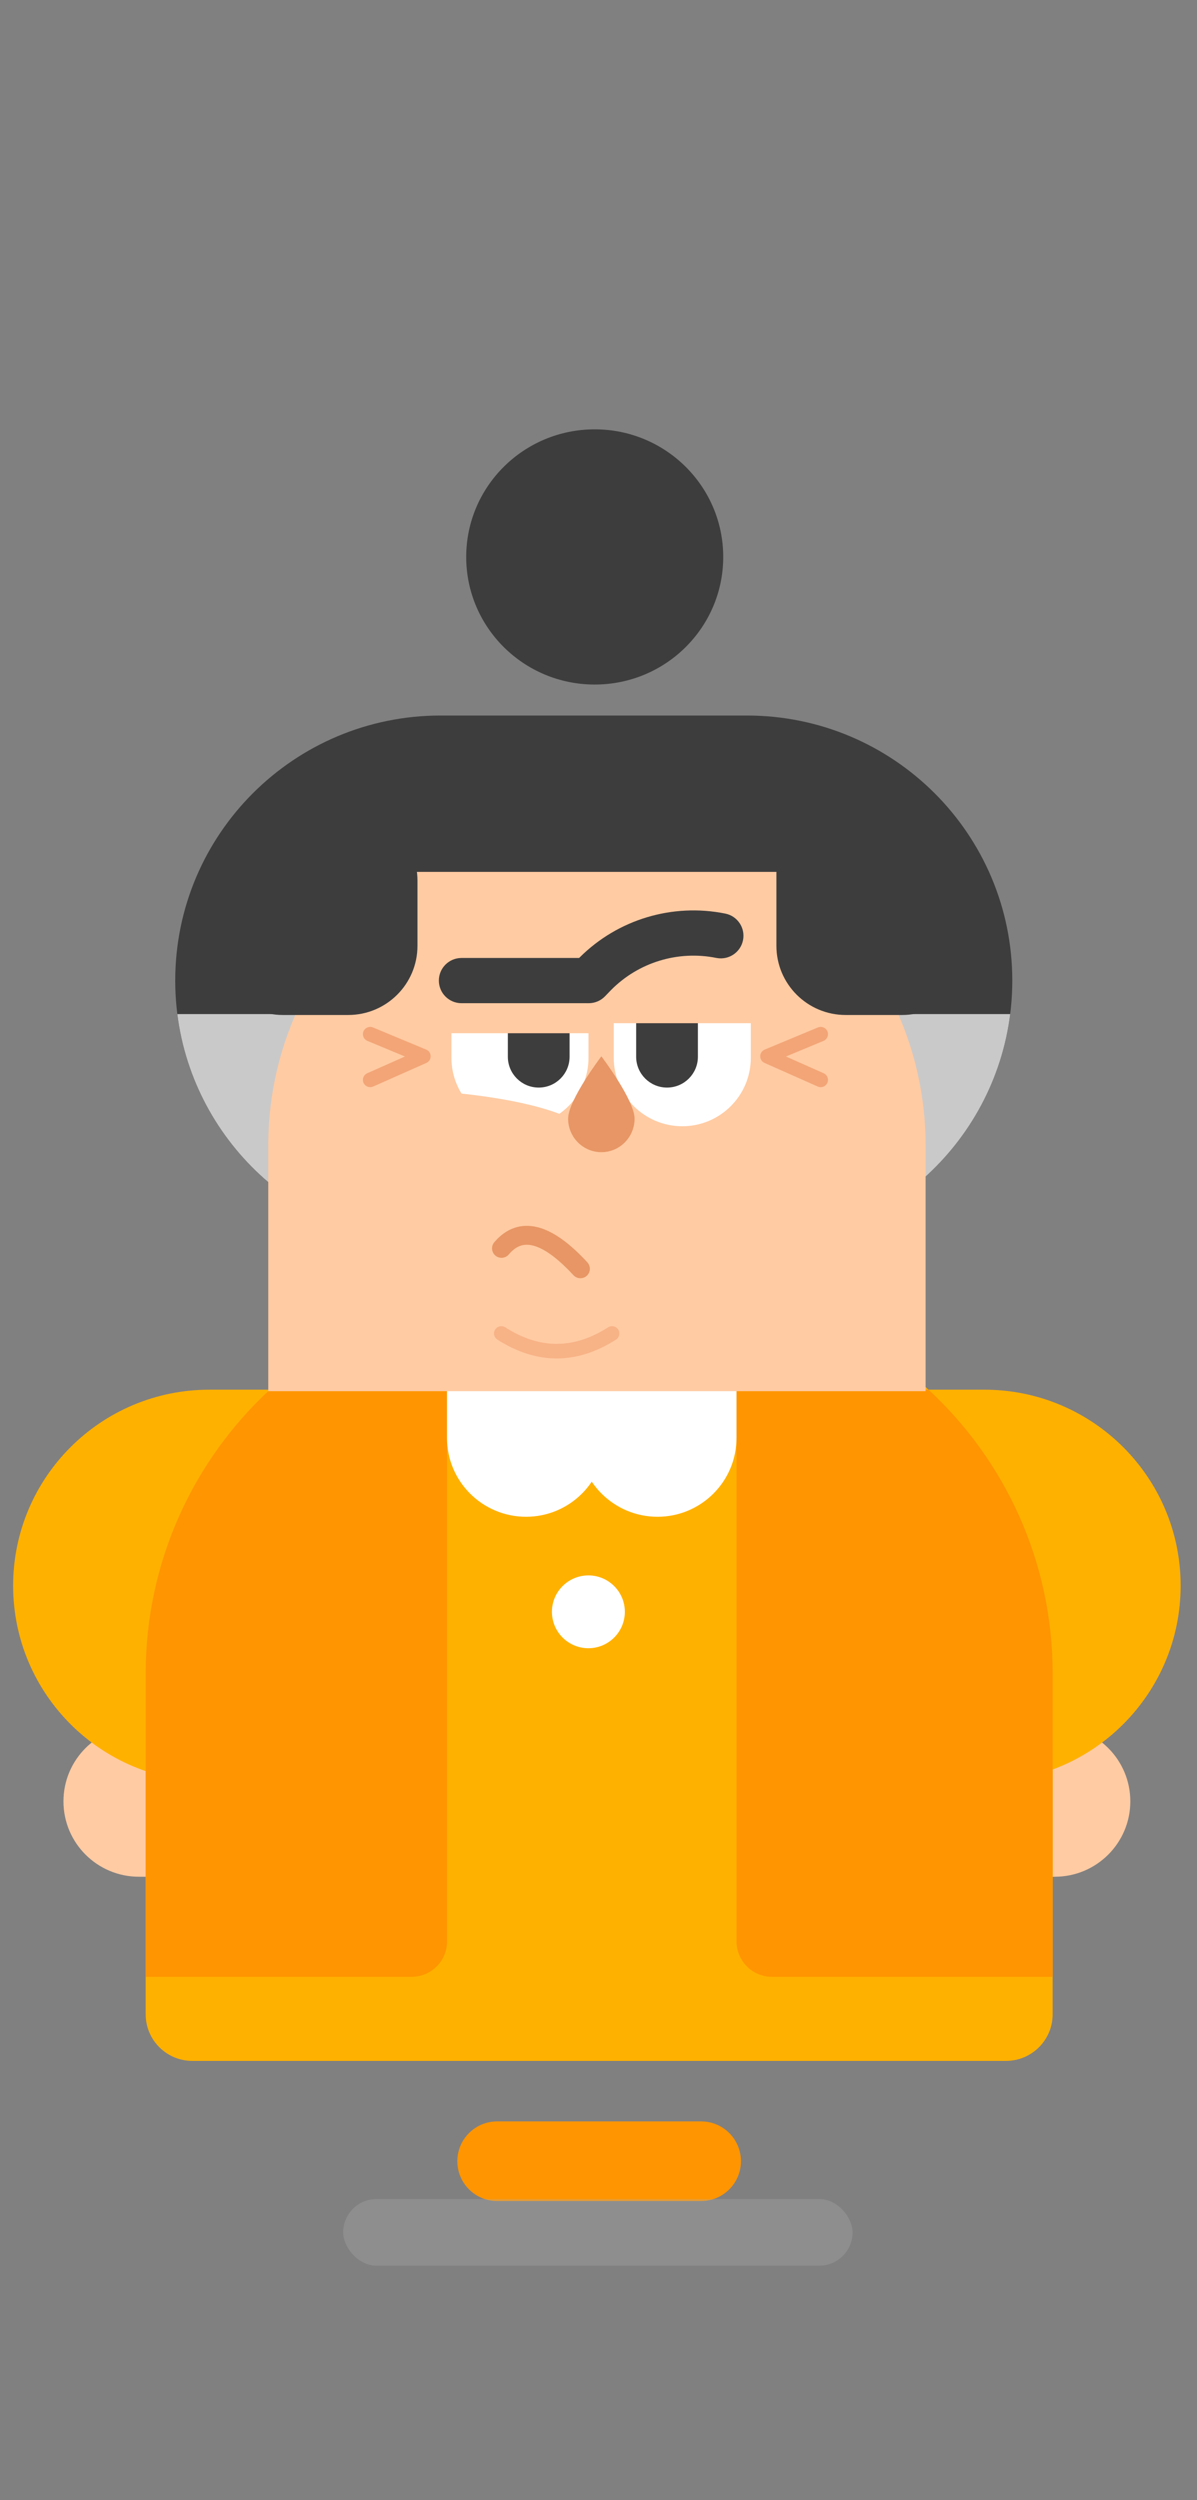 <svg viewBox="0 0 147 307" fill="none" xmlns="http://www.w3.org/2000/svg"><rect x="0" y="0" width="147" height="307" fill="#808080" stroke="none"/><g clip-path="url(#clip0)"><path fill-rule="evenodd" clip-rule="evenodd" d="M56.164 265.393C56.164 262.691 58.357 260.502 61.062 260.502H86.096C88.801 260.502 90.993 262.691 90.993 265.393C90.993 268.094 88.801 270.284 86.096 270.284H61.062C58.357 270.284 56.164 268.094 56.164 265.393Z" fill="#FF9500"/><path d="M73.036 84.061C81.752 84.061 88.818 77.046 88.818 68.392C88.818 59.738 81.752 52.722 73.036 52.722C64.32 52.722 57.254 59.738 57.254 68.392C57.254 77.046 64.32 84.061 73.036 84.061Z" fill="#3D3D3D"/><path d="M129.54 211.946H17.063C11.943 211.946 7.793 216.09 7.793 221.203C7.793 226.315 11.943 230.46 17.063 230.46H129.54C134.66 230.46 138.811 226.315 138.811 221.203C138.811 216.09 134.66 211.946 129.54 211.946Z" fill="#FFCBA3"/><path d="M120.889 170.651H25.716C12.404 170.651 1.613 181.427 1.613 194.72C1.613 208.012 12.404 218.788 25.716 218.788H120.889C134.2 218.788 144.991 208.012 144.991 194.72C144.991 181.427 134.2 170.651 120.889 170.651Z" fill="#FFB100"/><path fill-rule="evenodd" clip-rule="evenodd" d="M65.509 157.971H81.654C107.953 157.971 129.272 179.26 129.272 205.523V247.352C129.272 250.512 126.707 253.075 123.542 253.075H23.622C20.456 253.075 17.891 250.512 17.891 247.352V205.523C17.891 179.26 39.21 157.971 65.509 157.971Z" fill="#FFB100"/><path fill-rule="evenodd" clip-rule="evenodd" d="M129.272 205.522V242.749H94.806C92.401 242.749 90.452 240.802 90.452 238.401V170.651L114.028 170.65C123.404 179.334 129.272 191.744 129.272 205.522ZM54.897 170.651V238.401C54.897 240.802 52.948 242.749 50.543 242.749H17.891V205.522C17.891 191.744 23.759 179.334 33.136 170.65L54.897 170.651Z" fill="#FF9500"/><path d="M72.258 202.399C74.731 202.399 76.736 200.397 76.736 197.928C76.736 195.459 74.731 193.457 72.258 193.457C69.786 193.457 67.781 195.459 67.781 197.928C67.781 200.397 69.786 202.399 72.258 202.399Z" fill="white"/><path d="M74.305 170.017C74.305 164.665 69.96 160.326 64.6 160.326C59.24 160.326 54.895 164.665 54.895 170.017V176.566C54.895 181.918 59.24 186.257 64.6 186.257C69.96 186.257 74.305 181.918 74.305 176.566V170.017Z" fill="white"/><path d="M90.449 170.017C90.449 164.665 86.104 160.326 80.744 160.326C75.384 160.326 71.039 164.665 71.039 170.017V176.566C71.039 181.918 75.384 186.257 80.744 186.257C86.104 186.257 90.449 181.918 90.449 176.566V170.017Z" fill="white"/><path fill-rule="evenodd" clip-rule="evenodd" d="M54.114 87.865H91.723C109.724 87.865 124.317 102.438 124.317 120.414C124.317 138.39 109.724 152.963 91.723 152.963H54.114C36.112 152.963 21.52 138.39 21.52 120.414C21.52 102.438 36.112 87.865 54.114 87.865Z" fill="#3D3D3D"/><path fill-rule="evenodd" clip-rule="evenodd" d="M91.723 152.963H54.114C37.508 152.963 23.802 140.562 21.777 124.528H124.059C122.034 140.562 108.329 152.963 91.723 152.963Z" fill="#CAC9C9"/><path fill-rule="evenodd" clip-rule="evenodd" d="M73.308 100.365C95.599 100.365 113.67 118.411 113.67 140.671V170.832H32.945V140.671C32.945 118.411 51.016 100.365 73.308 100.365Z" fill="#FFCBA3"/><path d="M104.331 97.466H45.375V107.067H104.331V97.466Z" fill="#3D3D3D"/><path fill-rule="evenodd" clip-rule="evenodd" d="M63.855 116.304C68.503 116.304 72.272 120.067 72.272 124.709V129.895C72.272 134.538 68.503 138.301 63.855 138.301C59.206 138.301 55.438 134.538 55.438 129.895V124.709C55.438 120.067 59.206 116.304 63.855 116.304Z" fill="white"/><path d="M92.206 124.709C92.206 120.067 88.437 116.304 83.788 116.304C79.14 116.304 75.371 120.067 75.371 124.709V129.895C75.371 134.538 79.14 138.301 83.788 138.301C88.437 138.301 92.206 134.538 92.206 129.895V124.709Z" fill="white"/><path fill-rule="evenodd" clip-rule="evenodd" d="M52.044 133.878C61.512 134.535 68.032 135.962 71.602 138.16C75.172 140.358 72.165 146.72 62.582 157.246L46.57 143.52L52.044 133.878Z" fill="#FFCBA3"/><path fill-rule="evenodd" clip-rule="evenodd" d="M73.851 141.486C76.105 141.486 77.933 139.642 77.933 137.367C77.933 135.092 73.851 129.711 73.851 129.711C73.851 129.711 69.769 135.092 69.769 137.367C69.769 139.642 71.597 141.486 73.851 141.486Z" fill="#E89665"/><path fill-rule="evenodd" clip-rule="evenodd" d="M66.158 121.225C68.252 121.225 69.949 122.92 69.949 125.011V129.766C69.949 131.857 68.252 133.552 66.158 133.552C64.064 133.552 62.367 131.857 62.367 129.766V125.011L62.375 124.766C62.518 124.79 62.665 124.802 62.815 124.802C64.348 124.802 65.591 123.561 65.591 122.03C65.591 121.772 65.555 121.522 65.489 121.284C65.706 121.246 65.93 121.225 66.158 121.225Z" fill="#3D3D3D"/><path fill-rule="evenodd" clip-rule="evenodd" d="M81.916 121.225C84.01 121.225 85.707 122.92 85.707 125.011V129.766C85.707 131.857 84.01 133.552 81.916 133.552C79.822 133.552 78.125 131.857 78.125 129.766V125.011C78.125 124.874 78.132 124.739 78.146 124.606C78.462 124.733 78.808 124.802 79.17 124.802C80.703 124.802 81.946 123.561 81.946 122.03C81.946 121.751 81.905 121.482 81.828 121.228L81.916 121.225Z" fill="#3D3D3D"/><path fill-rule="evenodd" clip-rule="evenodd" d="M52.355 126.88C62.222 126.88 69.084 126.88 72.941 126.88C76.215 126.88 74.706 117.507 69.5 114.364C65.502 111.951 57.928 115.214 57.151 115.214C55.958 115.214 54.359 119.103 52.355 126.88Z" fill="#FFCBA3"/><path fill-rule="evenodd" clip-rule="evenodd" d="M71.582 125.646C81.448 125.646 88.31 125.646 92.168 125.646C95.441 125.646 93.933 116.634 88.726 113.492C84.729 111.08 77.155 114.342 76.377 114.342C75.184 114.342 73.586 118.11 71.582 125.646Z" fill="#FFCBA3"/><path d="M71.199 117.558C75.876 112.903 82.581 110.879 89.071 112.187C90.577 112.49 91.551 113.955 91.247 115.459C90.948 116.941 89.517 117.908 88.033 117.643L87.971 117.632C83.259 116.682 78.389 118.176 75.023 121.595L74.922 121.699L74.303 122.341C73.797 122.866 73.104 123.171 72.376 123.19L72.3 123.191H56.676C55.14 123.191 53.895 121.948 53.895 120.414C53.895 118.901 55.106 117.671 56.614 117.638L56.676 117.637L71.121 117.637L71.199 117.558Z" fill="#3D3D3D"/><path d="M100.445 126.168C100.901 125.978 101.426 126.194 101.616 126.65C101.8 127.092 101.603 127.599 101.173 127.802L101.134 127.819L96.523 129.737L101.153 131.792C101.592 131.987 101.796 132.491 101.624 132.933L101.608 132.973C101.413 133.411 100.908 133.615 100.466 133.443L100.426 133.427L93.895 130.528C93.19 130.215 93.189 129.225 93.875 128.903L93.914 128.886L100.445 126.168Z" fill="#F3A577"/><path d="M45.806 126.168C45.35 125.978 44.826 126.194 44.636 126.65C44.451 127.092 44.649 127.599 45.078 127.802L45.118 127.819L49.728 129.737L45.098 131.792C44.66 131.987 44.455 132.491 44.627 132.933L44.644 132.973C44.839 133.411 45.343 133.615 45.786 133.443L45.826 133.427L52.356 130.528C53.061 130.215 53.063 129.225 52.377 128.903L52.337 128.886L45.806 126.168Z" fill="#F3A577"/><path fill-rule="evenodd" clip-rule="evenodd" d="M34.741 99.64H42.761C47.459 99.64 51.268 103.444 51.268 108.135V116.144C51.268 120.836 47.459 124.639 42.761 124.639H34.741C30.043 124.639 26.234 120.836 26.234 116.144V108.135C26.234 103.444 30.043 99.64 34.741 99.64Z" fill="#3D3D3D"/><path fill-rule="evenodd" clip-rule="evenodd" d="M103.854 98.734H110.786C115.484 98.734 119.293 102.538 119.293 107.229V116.144C119.293 120.836 115.484 124.639 110.786 124.639H103.854C99.156 124.639 95.348 120.836 95.348 116.144V107.229C95.348 102.538 99.156 98.734 103.854 98.734Z" fill="#3D3D3D"/><path d="M66.07 150.711C64.01 150.178 62.16 150.823 60.701 152.546C60.286 153.036 60.347 153.77 60.838 154.184C61.329 154.599 62.064 154.537 62.479 154.047C63.376 152.987 64.318 152.659 65.486 152.961C66.679 153.27 68.11 154.236 69.739 155.876L69.931 156.073C70.092 156.239 70.255 156.411 70.421 156.59C70.856 157.063 71.592 157.094 72.065 156.659C72.538 156.224 72.569 155.489 72.134 155.016C72.025 154.898 71.916 154.781 71.807 154.667L71.591 154.442L71.375 154.223C69.48 152.316 67.725 151.139 66.07 150.711Z" fill="#E89665"/><path d="M74.686 162.993C75.103 162.727 75.656 162.848 75.923 163.264C76.19 163.68 76.068 164.233 75.651 164.499C70.822 167.586 65.91 167.586 61.081 164.499C60.664 164.233 60.543 163.68 60.809 163.264C61.076 162.848 61.63 162.727 62.046 162.993C66.287 165.703 70.445 165.703 74.686 162.993Z" fill="#F7B286"/><rect opacity="0.3" x="42.145" y="270.037" width="62.557" height="8.183" rx="4.091" fill="#AFAFAF"/></g><defs><clipPath id="clip0"><rect width="145.7" height="306.162" fill="white" transform="translate(0.574)"/></clipPath></defs></svg>